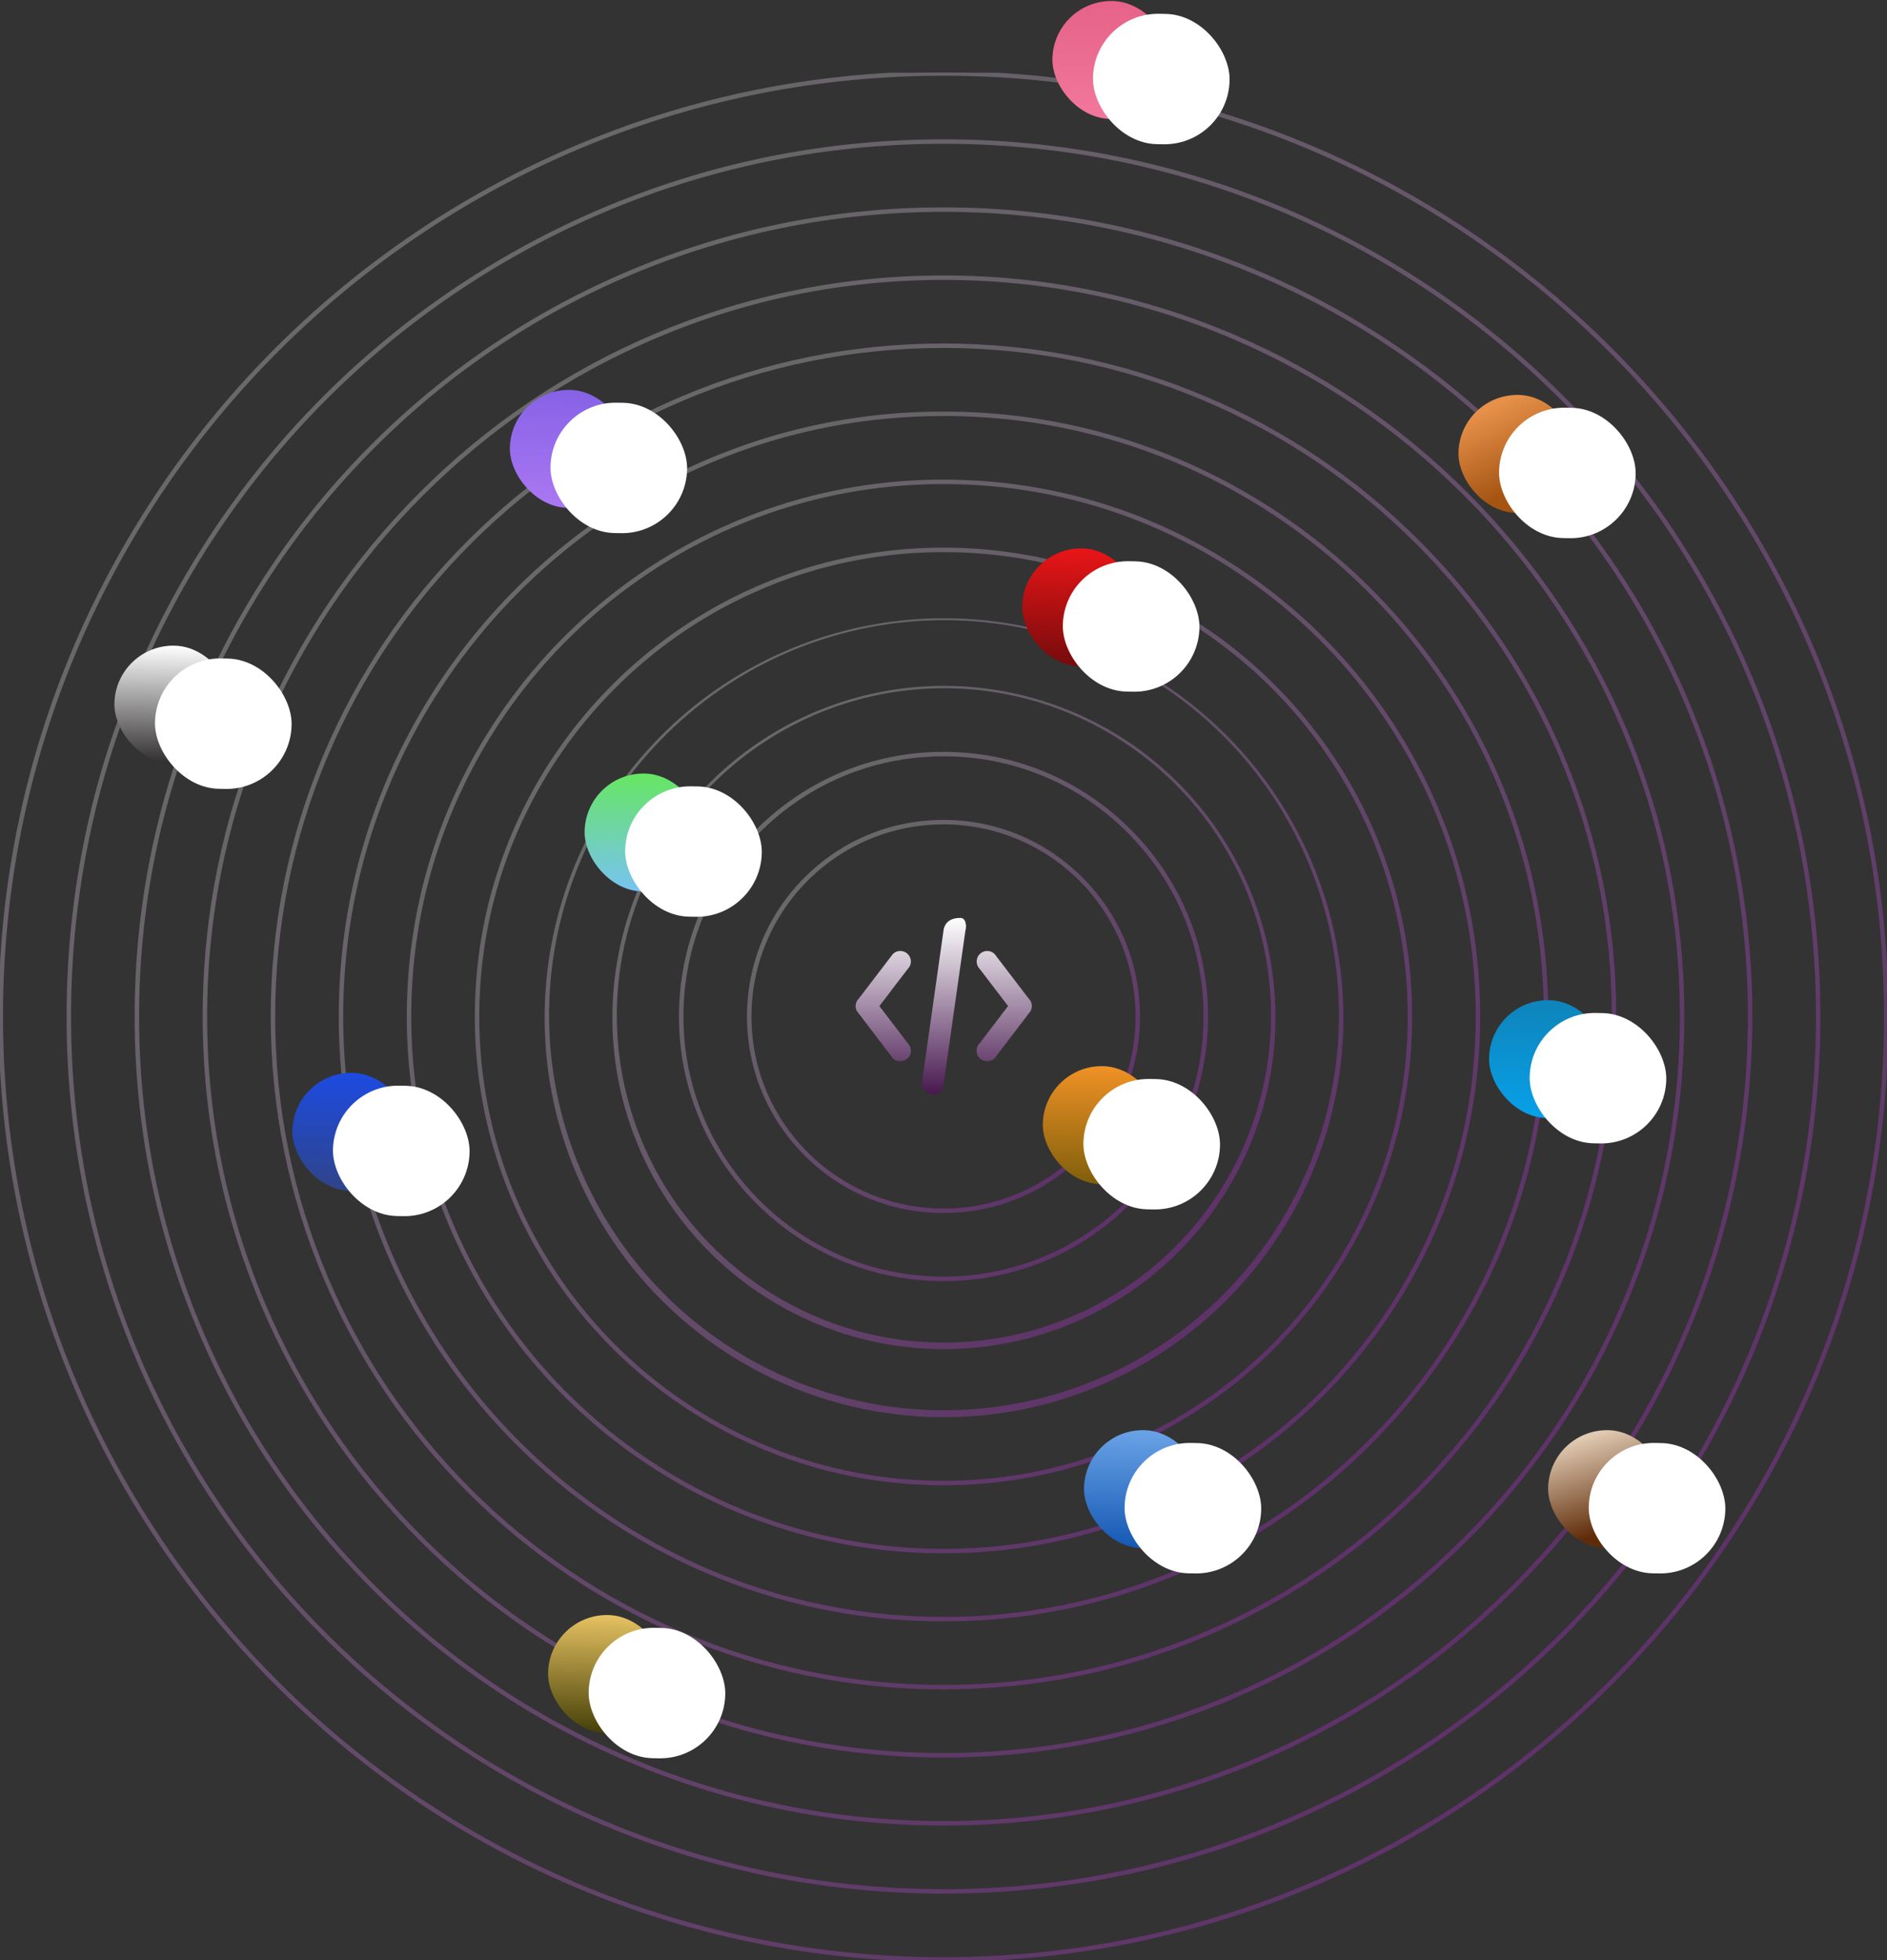 <svg xmlns="http://www.w3.org/2000/svg" xmlns:xlink="http://www.w3.org/1999/xlink" width="3941" height="4092.809" viewBox="0 0 3941 4092.809">
  <rect x="0" y="0" width="3941" height="4092.809" fill="#333333" stroke="none"/>
  <defs>
    <linearGradient id="linear-gradient" x1="0.231" y1="0.086" x2="1.076" y2="0.95" gradientUnits="objectBoundingBox">
      <stop offset="0" stop-color="#fff"/>
      <stop offset="1" stop-color="#ce00ff"/>
    </linearGradient>
    <clipPath id="clip-path">
      <rect id="Rectangle_14315" data-name="Rectangle 14315" width="3941" height="3941" fill="url(#linear-gradient)"/>
    </clipPath>
    <linearGradient id="linear-gradient-26" x1="0.5" x2="0.816" y2="0.651" gradientUnits="objectBoundingBox">
      <stop offset="0" stop-color="#e6904a"/>
      <stop offset="1" stop-color="#a55412"/>
    </linearGradient>
    <clipPath id="clip-path-2">
      <rect id="Rectangle_14325" data-name="Rectangle 14325" width="150" height="150" fill="#fff"/>
    </clipPath>
    <linearGradient id="linear-gradient-27" x1="0.5" x2="0.5" y2="1" gradientUnits="objectBoundingBox">
      <stop offset="0" stop-color="#e66288"/>
      <stop offset="1" stop-color="#f2779c"/>
    </linearGradient>
    <clipPath id="clip-path-3">
      <rect id="Rectangle_14326" data-name="Rectangle 14326" width="150" height="150" transform="translate(4193.393 1748.821)" fill="#fff"/>
    </clipPath>
    <linearGradient id="linear-gradient-28" x1="0.5" x2="0.5" y2="1" gradientUnits="objectBoundingBox">
      <stop offset="0" stop-color="#ea1517"/>
      <stop offset="1" stop-color="#750b0c"/>
    </linearGradient>
    <linearGradient id="linear-gradient-29" x1="0.5" x2="0.5" y2="1" gradientUnits="objectBoundingBox">
      <stop offset="0" stop-color="#8662e6"/>
      <stop offset="1" stop-color="#ab77f2"/>
    </linearGradient>
    <clipPath id="clip-path-5">
      <rect id="Rectangle_14324" data-name="Rectangle 14324" width="150" height="150" transform="translate(4193.39 1748.821)" fill="#fff"/>
    </clipPath>
    <linearGradient id="linear-gradient-30" x1="0.5" x2="0.5" y2="1" gradientUnits="objectBoundingBox">
      <stop offset="0" stop-color="#fff"/>
      <stop offset="1" stop-color="#312e2f"/>
    </linearGradient>
    <linearGradient id="linear-gradient-31" x1="0.5" x2="0.5" y2="1" gradientUnits="objectBoundingBox">
      <stop offset="0" stop-color="#1d4be2"/>
      <stop offset="1" stop-color="#2f4488"/>
    </linearGradient>
    <clipPath id="clip-path-7">
      <rect id="Rectangle_14320" data-name="Rectangle 14320" width="150" height="150" transform="translate(4193.668 1748.821)" fill="#fff"/>
    </clipPath>
    <linearGradient id="linear-gradient-32" x1="0.5" x2="0.5" y2="1" gradientUnits="objectBoundingBox">
      <stop offset="0" stop-color="#67e662"/>
      <stop offset="1" stop-color="#77c3f2"/>
    </linearGradient>
    <linearGradient id="linear-gradient-33" x1="0.5" x2="0.5" y2="1" gradientUnits="objectBoundingBox">
      <stop offset="0" stop-color="#f09225"/>
      <stop offset="1" stop-color="#805f0b"/>
    </linearGradient>
    <linearGradient id="linear-gradient-34" x1="0.5" x2="0.5" y2="1" gradientUnits="objectBoundingBox">
      <stop offset="0" stop-color="#e6c262"/>
      <stop offset="1" stop-color="#454008"/>
    </linearGradient>
    <linearGradient id="linear-gradient-35" x1="0.5" x2="0.5" y2="1" gradientUnits="objectBoundingBox">
      <stop offset="0" stop-color="#6aa3e6"/>
      <stop offset="1" stop-color="#1558b4"/>
    </linearGradient>
    <linearGradient id="linear-gradient-36" x1="0.5" x2="0.757" y2="0.778" gradientUnits="objectBoundingBox">
      <stop offset="0" stop-color="#e0cab2"/>
      <stop offset="1" stop-color="#5f2c0a"/>
    </linearGradient>
    <linearGradient id="linear-gradient-37" x1="0.5" x2="0.5" y2="1" gradientUnits="objectBoundingBox">
      <stop offset="0" stop-color="#0e84ba"/>
      <stop offset="1" stop-color="#08a0e9"/>
    </linearGradient>
    <linearGradient id="linear-gradient-38" x1="0.5" x2="0.5" y2="1" gradientUnits="objectBoundingBox">
      <stop offset="0" stop-color="#fff"/>
      <stop offset="1" stop-color="#47184f"/>
    </linearGradient>
  </defs>
  <g id="Group_61724" data-name="Group 61724" transform="translate(-782 -551.191)">
    <g id="Group_61709" data-name="Group 61709" transform="translate(782 703.004)" opacity="0.263" style="isolation: isolate">
      <g id="Group_61708" data-name="Group 61708" transform="translate(0 -0.004)" clip-path="url(#clip-path)">
        <path id="Path_68627" data-name="Path 68627" d="M1970.5,3941c-266.014,0-524.074-52.1-767.009-154.852A1976.257,1976.257,0,0,1,154.852,2737.5C52.1,2494.568,0,2236.51,0,1970.5s52.1-524.074,154.852-767.009A1976.265,1976.265,0,0,1,1203.491,154.848C1446.426,52.1,1704.486,0,1970.5,0s524.074,52.1,767.007,154.852a1976.257,1976.257,0,0,1,1048.64,1048.639C3888.9,1446.422,3941,1704.482,3941,1970.5s-52.1,524.072-154.853,767.007a1976.254,1976.254,0,0,1-1048.64,1048.64C2494.574,3888.9,2236.514,3941,1970.5,3941m0-3937.685c-265.568,0-523.192,52.011-765.716,154.591A1972.932,1972.932,0,0,0,157.906,1204.778C55.326,1447.3,3.315,1704.928,3.315,1970.5s52.011,523.192,154.591,765.716A1972.943,1972.943,0,0,0,1204.784,3783.091c242.524,102.579,500.148,154.59,765.716,154.59s523.192-52.011,765.716-154.59A1972.937,1972.937,0,0,0,3783.094,2736.212c102.579-242.524,154.591-500.148,154.591-765.716s-52.012-523.194-154.591-765.718A1972.942,1972.942,0,0,0,2736.216,157.9C2493.692,55.322,2236.068,3.311,1970.5,3.311" transform="translate(0 0.004)" fill="url(#linear-gradient)"/>
        <path id="Path_68627_-_Outline" data-name="Path 68627 - Outline" d="M1970.5,3944c-266.417,0-524.869-52.18-768.177-155.089A1979.255,1979.255,0,0,1,152.089,2738.672C49.18,2495.366-3,2236.915-3,1970.5s52.18-524.872,155.089-768.177A1979.26,1979.26,0,0,1,1202.323,152.085C1445.628,49.175,1704.08-3,1970.5-3s524.872,52.18,768.176,155.089A1979.247,1979.247,0,0,1,3788.91,1202.318C3891.821,1445.627,3944,1704.08,3944,1970.5s-52.179,524.867-155.09,768.176A1979.253,1979.253,0,0,1,2738.676,3788.907C2495.369,3891.816,2236.917,3944,1970.5,3944Zm0-3937.685c-265.165,0-522.4,51.932-764.547,154.354A1969.938,1969.938,0,0,0,160.669,1205.947C58.247,1448.1,6.315,1705.329,6.315,1970.5s51.932,522.4,154.354,764.547A1969.944,1969.944,0,0,0,1205.953,3780.327c242.152,102.422,499.382,154.354,764.547,154.354s522.4-51.932,764.548-154.354A1969.943,1969.943,0,0,0,3780.332,2735.043c102.421-242.151,154.354-499.382,154.354-764.547s-51.932-522.4-154.354-764.549A1969.949,1969.949,0,0,0,2735.048,160.664C2492.9,58.243,2235.665,6.311,1970.5,6.311Z" transform="translate(0 0.004)" fill="url(#linear-gradient)"/>
        <path id="Path_68628" data-name="Path 68628" d="M1914.129,3742.523c-246.832,0-486.281-48.344-711.7-143.686A1833.746,1833.746,0,0,1,229.416,2625.82c-95.342-225.415-143.684-464.864-143.684-711.7s48.342-486.281,143.684-711.7a1833.728,1833.728,0,0,1,973.018-973.016c225.415-95.342,464.864-143.686,711.7-143.686s486.281,48.343,711.7,143.686a1833.743,1833.743,0,0,1,973.018,973.016c95.341,225.415,143.684,464.864,143.684,711.7s-48.344,486.281-143.684,711.7a1833.723,1833.723,0,0,1-973.018,973.018c-225.415,95.342-464.864,143.686-711.7,143.686m0-3653.481c-246.384,0-485.4,48.255-710.4,143.424a1830.419,1830.419,0,0,0-971.256,971.256c-95.168,225-143.422,464.019-143.422,710.4s48.254,485.4,143.422,710.4a1830.434,1830.434,0,0,0,971.256,971.255c225,95.168,464.02,143.424,710.4,143.424s485.4-48.256,710.4-143.424a1830.421,1830.421,0,0,0,971.256-971.255c95.168-225,143.422-464.019,143.422-710.4s-48.254-485.4-143.422-710.4a1830.411,1830.411,0,0,0-971.256-971.256c-225-95.168-464.02-143.424-710.4-143.424" transform="translate(56.371 56.374)" fill="url(#linear-gradient)"/>
        <path id="Path_68628_-_Outline" data-name="Path 68628 - Outline" d="M1914.129,3745.523c-247.234,0-487.076-48.423-712.864-143.923a1836.75,1836.75,0,0,1-974.612-974.612c-95.5-225.785-143.921-465.627-143.921-712.864s48.422-487.079,143.921-712.864a1836.727,1836.727,0,0,1,974.612-974.61c225.788-95.5,465.63-143.923,712.864-143.923S2401.2,131.15,2626.993,226.65a1836.742,1836.742,0,0,1,974.612,974.61c95.5,225.789,143.921,465.631,143.921,712.864S3697.1,2401.2,3601.606,2626.988A1836.723,1836.723,0,0,1,2626.993,3601.6C2401.2,3697.1,2161.363,3745.523,1914.129,3745.523Zm0-3653.481c-245.981,0-484.6,48.175-709.236,143.187A1827.42,1827.42,0,0,0,235.232,1204.89c-95.011,224.631-143.185,463.252-143.185,709.234s48.175,484.6,143.185,709.236a1827.439,1827.439,0,0,0,969.661,969.661c224.634,95.012,463.255,143.187,709.236,143.187s484.6-48.175,709.236-143.187a1827.418,1827.418,0,0,0,969.661-969.661c95.011-224.631,143.185-463.253,143.185-709.236s-48.174-484.6-143.185-709.234a1827.407,1827.407,0,0,0-969.661-969.661C2398.731,140.217,2160.11,92.042,1914.129,92.042Z" transform="translate(56.371 56.374)" fill="url(#linear-gradient)"/>
        <path id="Path_68629" data-name="Path 68629" d="M1857.759,3544.052c-227.648,0-448.488-44.586-656.382-132.519-200.8-84.931-381.144-206.521-536.01-361.386S388.914,2714.94,303.98,2514.138c-87.932-207.9-132.517-428.735-132.517-656.384s44.586-448.486,132.517-656.382c84.933-200.8,206.521-381.143,361.386-536.008s335.206-276.455,536.01-361.386c207.883-87.928,428.747-132.519,656.379-132.519h0c227.647,0,448.488,44.586,656.382,132.519,200.8,84.932,381.144,206.519,536.01,361.386s276.453,335.2,361.386,536.008c87.932,207.9,132.517,428.735,132.517,656.382s-44.585,448.488-132.517,656.384c-84.933,200.8-206.521,381.143-361.386,536.008s-335.206,276.455-536.01,361.386c-207.895,87.933-428.735,132.519-656.382,132.519m0-3369.279c-227.2,0-447.606,44.5-655.093,132.257C1002.26,391.794,822.275,513.145,667.712,667.707S391.8,1002.255,307.033,1202.663c-87.759,207.485-132.255,427.89-132.255,655.091s44.5,447.608,132.255,655.093C391.8,2713.255,513.148,2893.24,667.712,3047.8s334.548,275.913,534.954,360.677c207.487,87.759,427.891,132.257,655.093,132.257s447.606-44.5,655.093-132.257c200.406-84.764,380.392-206.115,534.954-360.677s275.913-334.548,360.678-534.956c87.759-207.485,132.256-427.89,132.256-655.093s-44.5-447.606-132.256-655.091c-84.765-200.408-206.115-380.393-360.678-534.956S2713.258,391.794,2512.852,307.03c-207.487-87.759-427.891-132.257-655.093-132.257" transform="translate(112.741 112.744)" fill="url(#linear-gradient)"/>
        <path id="Path_68629_-_Outline" data-name="Path 68629 - Outline" d="M1857.759,3547.052c-228.053,0-449.285-44.665-657.551-132.756-201.159-85.081-381.82-206.885-536.963-362.028s-276.943-335.8-362.028-536.961c-88.09-208.269-132.755-429.5-132.755-657.553s44.665-449.282,132.755-657.551C386.3,999.042,508.106,818.382,663.246,663.242s335.8-276.944,536.963-362.028c208.267-88.091,429.5-132.756,657.547-132.756s449.288,44.665,657.554,132.756C2716.474,386.3,2897.134,508.1,3052.273,663.242s276.944,335.8,362.028,536.961c88.09,208.27,132.755,429.5,132.755,657.551s-44.665,449.284-132.755,657.553c-85.085,201.162-206.889,381.822-362.028,536.961s-335.8,276.946-536.963,362.028C2307.044,3502.387,2085.812,3547.052,1857.759,3547.052Zm0-3369.279c-226.8,0-446.808,44.418-653.924,132.02-200.048,84.613-379.712,205.746-534,360.035s-275.421,333.95-360.037,534c-87.6,207.111-132.018,427.123-132.018,653.922S222.2,2304.567,309.8,2511.678c84.616,200.053,205.75,379.718,360.037,534s333.954,275.423,534,360.035c207.115,87.6,427.127,132.02,653.924,132.02s446.809-44.418,653.924-132.02c200.049-84.612,379.712-205.746,534-360.035s275.422-333.952,360.037-534c87.6-207.111,132.019-427.123,132.019-653.924s-44.417-446.811-132.019-653.922c-84.615-200.052-205.749-379.717-360.037-534s-333.953-275.422-534-360.035C2304.567,222.191,2084.556,177.773,1857.759,177.773Z" transform="translate(112.741 112.744)" fill="url(#linear-gradient)"/>
        <path id="Path_68630" data-name="Path 68630" d="M1801.389,3345.58c-208.465,0-410.694-40.828-601.071-121.352-183.882-77.774-349.025-189.117-490.839-330.933s-253.159-306.957-330.935-490.839c-80.522-190.376-121.351-392.607-121.351-601.071s40.828-410.694,121.351-601.071c77.776-183.882,189.118-349.025,330.935-490.839s306.957-253.158,490.839-330.934c190.376-80.523,392.606-121.351,601.071-121.351s410.694,40.828,601.071,121.351c183.882,77.776,349.025,189.118,490.839,330.934s253.158,306.957,330.935,490.839c80.522,190.377,121.35,392.606,121.35,601.071s-40.828,410.694-121.35,601.071c-77.776,183.882-189.118,349.025-330.935,490.839s-306.957,253.158-490.839,330.933c-190.376,80.524-392.606,121.352-601.071,121.352m0-3085.075c-208.019,0-409.813,40.74-599.78,121.089C1018.123,459.2,853.335,570.306,711.823,711.819s-252.616,306.3-330.225,489.786c-80.348,189.967-121.089,391.761-121.089,599.78s40.74,409.813,121.089,599.78c77.609,183.486,188.712,348.274,330.225,489.786s306.3,252.616,489.786,330.225c189.967,80.348,391.761,121.089,599.78,121.089s409.813-40.74,599.78-121.089c183.486-77.609,348.274-188.712,489.786-330.225s252.616-306.3,330.225-489.786c80.349-189.967,121.089-391.762,121.089-599.78s-40.74-409.813-121.089-599.78c-77.609-183.486-188.712-348.274-330.225-489.786s-306.3-252.616-489.786-330.225c-189.967-80.348-391.76-121.089-599.78-121.089" transform="translate(169.111 169.115)" fill="url(#linear-gradient)"/>
        <path id="Path_68630_-_Outline" data-name="Path 68630 - Outline" d="M1801.389,3348.58c-208.87,0-411.493-40.908-602.24-121.589-184.238-77.925-349.7-189.483-491.792-331.574s-253.649-307.552-331.576-491.792c-80.679-190.747-121.587-393.37-121.587-602.24s40.908-411.493,121.587-602.24c77.927-184.239,189.485-349.7,331.576-491.791s307.551-253.649,491.792-331.577C1389.9,295.1,1592.52,254.19,1801.389,254.19s411.491,40.908,602.24,121.587c184.241,77.928,349.7,189.487,491.792,331.577S3149.069,1014.905,3227,1199.145c80.679,190.748,121.587,393.371,121.587,602.24s-40.908,411.491-121.587,602.24c-77.928,184.24-189.486,349.7-331.576,491.792s-307.552,253.649-491.792,331.574C2212.882,3307.672,2010.26,3348.58,1801.389,3348.58Zm0-3085.075c-207.613,0-409.015,40.66-598.611,120.852C1019.65,461.814,855.183,572.7,713.944,713.94s-252.127,305.707-329.583,488.834c-80.192,189.6-120.852,391-120.852,598.611S304.169,2210.4,384.361,2400c77.457,183.127,188.345,347.595,329.583,488.833s305.706,252.126,488.834,329.583c189.6,80.192,391,120.852,598.611,120.852S2210.4,3298.6,2400,3218.413c183.127-77.457,347.595-188.345,488.833-329.583S3140.96,2583.124,3218.417,2400c80.192-189.595,120.852-391,120.852-598.611s-40.66-409.016-120.852-598.611c-77.457-183.127-188.344-347.595-329.583-488.834S2583.128,461.814,2400,384.357C2210.4,304.165,2009,263.505,1801.389,263.505Z" transform="translate(169.111 169.115)" fill="url(#linear-gradient)"/>
        <path id="Path_68631" data-name="Path 68631" d="M1745.018,3147.107c-189.281,0-372.9-37.07-545.758-110.184C1032.3,2966.3,882.354,2865.209,753.589,2736.444S523.727,2457.733,453.11,2290.772C380,2117.915,342.926,1934.294,342.926,1745.013s37.07-372.9,110.184-545.758c70.617-166.961,171.713-316.905,300.479-445.672S1032.3,523.724,1199.26,453.1c172.857-73.113,356.477-110.184,545.758-110.184s372.9,37.071,545.758,110.184c166.961,70.619,316.907,171.714,445.672,300.479s229.862,278.711,300.479,445.672c73.113,172.858,110.184,356.479,110.184,545.758s-37.071,372.9-110.184,545.759c-70.617,166.961-171.713,316.905-300.479,445.672s-278.711,229.86-445.672,300.479c-172.856,73.113-356.477,110.184-545.758,110.184m0-2800.871c-188.835,0-372.019,36.983-544.466,109.922-166.566,70.451-316.158,171.308-444.619,299.77s-229.318,278.054-299.771,444.619c-72.938,172.447-109.92,355.633-109.92,544.466s36.983,372.021,109.92,544.468c70.453,166.564,171.31,316.156,299.771,444.619s278.053,229.318,444.619,299.77c172.447,72.938,355.631,109.922,544.466,109.922s372.02-36.984,544.467-109.922c166.566-70.451,316.158-171.308,444.619-299.77s229.318-278.054,299.771-444.619c72.938-172.447,109.92-355.633,109.92-544.468s-36.983-372.019-109.92-544.466c-70.453-166.565-171.31-316.156-299.771-444.619s-278.053-229.318-444.619-299.77c-172.447-72.939-355.632-109.922-544.467-109.922" transform="translate(225.482 225.485)" fill="url(#linear-gradient)"/>
        <path id="Path_68631_-_Outline" data-name="Path 68631 - Outline" d="M1745.018,3150.107c-189.687,0-373.7-37.151-546.926-110.421-167.32-70.771-317.586-172.082-446.624-301.121s-230.353-279.308-301.121-446.625c-73.27-173.228-110.421-357.241-110.421-546.928s37.151-373.7,110.421-546.926C521.114,1030.77,622.426,880.5,751.468,751.462s279.3-230.35,446.624-301.12c173.227-73.27,357.24-110.421,546.926-110.421s373.7,37.151,546.927,110.421c167.319,70.77,317.585,172.081,446.625,301.12s230.353,279.308,301.12,446.624c73.27,173.229,110.421,357.241,110.421,546.926s-37.151,373.7-110.421,546.928c-70.768,167.317-172.079,317.583-301.12,446.625s-279.305,230.35-446.625,301.121C2118.718,3112.956,1934.706,3150.107,1745.018,3150.107Zm0-2800.871c-188.432,0-371.224,36.9-543.3,109.685-166.209,70.3-315.48,170.941-443.666,299.128s-228.828,277.458-299.13,443.666c-72.78,172.075-109.683,354.867-109.683,543.3s36.9,371.224,109.683,543.3c70.3,166.208,170.944,315.479,299.13,443.666s277.457,228.828,443.666,299.128c172.079,72.781,354.87,109.685,543.3,109.685s371.219-36.9,543.3-109.685c166.208-70.3,315.48-170.941,443.666-299.128s228.828-277.458,299.13-443.666c72.78-172.075,109.683-354.868,109.683-543.3s-36.9-371.223-109.683-543.3c-70.3-166.208-170.944-315.479-299.13-443.666s-277.458-228.828-443.666-299.128C2116.242,386.14,1933.45,349.236,1745.018,349.236Z" transform="translate(225.482 225.485)" fill="url(#linear-gradient)"/>
        <path id="Path_68632" data-name="Path 68632" d="M1688.648,2948.635c-170.1,0-335.106-33.315-490.446-99.017A1264.432,1264.432,0,0,1,527.674,2179.09c-65.7-155.339-99.017-320.349-99.017-490.446s33.315-335.106,99.017-490.446A1264.433,1264.433,0,0,1,1198.2,527.67c155.34-65.7,320.35-99.017,490.446-99.017s335.106,33.315,490.446,99.017A1264.434,1264.434,0,0,1,2849.622,1198.2c65.7,155.34,99.017,320.349,99.017,490.446s-33.315,335.106-99.017,490.446a1264.433,1264.433,0,0,1-670.528,670.528c-155.34,65.7-320.35,99.017-490.446,99.017m0-2516.667c-169.651,0-334.226,33.225-489.155,98.755a1261.128,1261.128,0,0,0-668.766,668.766c-65.53,154.929-98.755,319.5-98.755,489.155S465.2,2022.87,530.727,2177.8a1261.112,1261.112,0,0,0,668.766,668.766c154.929,65.53,319.5,98.755,489.155,98.755s334.226-33.225,489.155-98.755A1261.112,1261.112,0,0,0,2846.569,2177.8c65.53-154.929,98.755-319.5,98.755-489.155s-33.225-334.226-98.755-489.155A1261.128,1261.128,0,0,0,2177.8,530.723c-154.929-65.53-319.5-98.755-489.155-98.755" transform="translate(281.852 281.856)" fill="url(#linear-gradient)"/>
        <path id="Path_68632_-_Outline" data-name="Path 68632 - Outline" d="M1688.648,2951.635c-170.5,0-335.9-33.394-491.615-99.254a1267.436,1267.436,0,0,1-672.122-672.122c-65.86-155.712-99.254-321.115-99.254-491.615s33.394-335.9,99.254-491.615a1267.438,1267.438,0,0,1,672.122-672.122c155.712-65.86,321.115-99.254,491.615-99.254s335.9,33.394,491.615,99.254a1267.44,1267.44,0,0,1,672.122,672.122c65.86,155.713,99.254,321.116,99.254,491.615s-33.394,335.9-99.254,491.615a1267.438,1267.438,0,0,1-672.122,672.122C2024.55,2918.241,1859.147,2951.635,1688.648,2951.635Zm0-2516.668c-169.249,0-333.432,33.146-487.986,98.518A1258.127,1258.127,0,0,0,533.49,1200.658c-65.372,154.555-98.518,318.737-98.518,487.986s33.146,333.431,98.518,487.986A1258.11,1258.11,0,0,0,1200.662,2843.8c154.554,65.372,318.736,98.518,487.986,98.518s333.432-33.146,487.986-98.518a1258.109,1258.109,0,0,0,667.172-667.171c65.372-154.555,98.518-318.737,98.518-487.986s-33.146-333.432-98.518-487.986a1258.125,1258.125,0,0,0-667.172-667.172C2022.079,468.114,1857.9,434.968,1688.648,434.968Z" transform="translate(281.852 281.856)" fill="url(#linear-gradient)"/>
        <path id="Path_68633" data-name="Path 68633" d="M1632.278,2750.164c-150.912,0-297.313-29.557-435.135-87.852a1121.82,1121.82,0,0,1-594.9-594.9c-58.293-137.822-87.85-284.222-87.85-435.135s29.557-297.313,87.85-435.133a1121.825,1121.825,0,0,1,594.9-594.907c137.821-58.293,284.222-87.85,435.135-87.85s297.313,29.557,435.135,87.85a1121.827,1121.827,0,0,1,594.9,594.907c58.293,137.82,87.85,284.22,87.85,435.133s-29.557,297.313-87.85,435.135a1121.822,1121.822,0,0,1-594.9,594.9c-137.822,58.295-284.222,87.852-435.135,87.852m0-2232.465c-150.467,0-296.433,29.469-433.842,87.589a1118.5,1118.5,0,0,0-593.145,593.145c-58.12,137.409-87.589,283.375-87.589,433.842s29.469,296.433,87.589,433.842a1118.5,1118.5,0,0,0,593.145,593.145c137.409,58.119,283.375,87.588,433.842,87.588s296.433-29.469,433.842-87.588a1118.5,1118.5,0,0,0,593.145-593.145c58.12-137.409,87.589-283.377,87.589-433.842s-29.469-296.433-87.589-433.842A1118.5,1118.5,0,0,0,2066.12,605.288c-137.409-58.119-283.375-87.589-433.842-87.589" transform="translate(338.222 338.226)" fill="url(#linear-gradient)"/>
        <path id="Path_68633_-_Outline" data-name="Path 68633 - Outline" d="M1632.278,2753.164c-151.318,0-298.112-29.637-436.3-88.089a1124.819,1124.819,0,0,1-596.5-596.5c-58.45-138.193-88.087-284.987-88.087-436.3s29.637-298.111,88.087-436.3a1124.823,1124.823,0,0,1,596.5-596.5c138.193-58.451,284.986-88.088,436.3-88.088s298.111,29.637,436.3,88.088a1124.825,1124.825,0,0,1,596.5,596.5c58.45,138.191,88.087,284.984,88.087,436.3s-29.637,298.11-88.087,436.3a1124.821,1124.821,0,0,1-596.5,596.5C1930.39,2723.527,1783.6,2753.164,1632.278,2753.164Zm0-2232.465c-150.064,0-295.636,29.389-432.673,87.351A1115.5,1115.5,0,0,0,608.055,1199.6C550.093,1336.638,520.7,1482.21,520.7,1632.274s29.389,295.636,87.352,432.673A1115.5,1115.5,0,0,0,1199.6,2656.5c137.037,57.962,282.609,87.351,432.673,87.351s295.636-29.389,432.673-87.351a1115.5,1115.5,0,0,0,591.55-591.551c57.962-137.036,87.352-282.609,87.352-432.673s-29.389-295.637-87.352-432.673a1115.5,1115.5,0,0,0-591.55-591.551C1927.914,550.088,1782.341,520.7,1632.278,520.7Z" transform="translate(338.222 338.226)" fill="url(#linear-gradient)"/>
        <path id="Path_68634" data-name="Path 68634" d="M1575.908,2551.691c-131.73,0-259.52-25.8-379.821-76.682A979.248,979.248,0,0,1,676.8,1955.725c-50.883-120.3-76.684-248.093-76.684-379.822s25.8-259.522,76.684-379.821A979.233,979.233,0,0,1,1196.086,676.8c120.3-50.884,248.091-76.684,379.821-76.684s259.52,25.8,379.822,76.684a979.232,979.232,0,0,1,519.284,519.284c50.883,120.3,76.684,248.091,76.684,379.821s-25.8,259.52-76.684,379.822a979.247,979.247,0,0,1-519.284,519.283c-120.3,50.883-248.092,76.682-379.822,76.682m0-1948.261c-131.284,0-258.64,25.712-378.53,76.42a975.925,975.925,0,0,0-517.522,517.524c-50.708,119.89-76.422,247.246-76.422,378.53s25.713,258.64,76.422,378.529a975.927,975.927,0,0,0,517.522,517.524c119.89,50.708,247.246,76.42,378.53,76.42s258.64-25.711,378.53-76.42a975.927,975.927,0,0,0,517.522-517.524c50.708-119.889,76.422-247.246,76.422-378.529s-25.713-258.64-76.422-378.53A975.925,975.925,0,0,0,1954.438,679.85c-119.89-50.708-247.246-76.42-378.53-76.42" transform="translate(394.592 394.596)" fill="url(#linear-gradient)"/>
        <path id="Path_68634_-_Outline" data-name="Path 68634 - Outline" d="M1575.908,2554.691c-132.135,0-260.318-25.879-380.99-76.919A982.248,982.248,0,0,1,674.04,1956.894C623,1836.219,597.119,1708.035,597.119,1575.9s25.88-260.317,76.921-380.99a982.234,982.234,0,0,1,520.878-520.878c120.672-51.041,248.855-76.921,380.99-76.921s260.318,25.88,380.99,76.921a982.232,982.232,0,0,1,520.878,520.878c51.041,120.674,76.921,248.858,76.921,380.99s-25.88,260.315-76.921,380.99A982.246,982.246,0,0,1,1956.9,2477.772C1836.226,2528.812,1708.042,2554.691,1575.908,2554.691Zm0-1948.261c-130.88,0-257.843,25.632-377.362,76.183a972.923,972.923,0,0,0-515.928,515.929c-50.552,119.521-76.185,246.484-76.185,377.361s25.632,257.841,76.185,377.36a972.925,972.925,0,0,0,515.928,515.929c119.518,50.551,246.481,76.183,377.362,76.183s257.843-25.632,377.361-76.183A972.923,972.923,0,0,0,2469.2,1953.264c50.553-119.52,76.185-246.482,76.185-377.36s-25.632-257.84-76.185-377.361a972.921,972.921,0,0,0-515.928-515.929C1833.751,632.062,1706.788,606.43,1575.908,606.43Z" transform="translate(394.592 394.596)" fill="url(#linear-gradient)"/>
        <path id="Path_68635" data-name="Path 68635" d="M1519.537,2353.218a831.076,831.076,0,1,1,324.508-65.515,828.454,828.454,0,0,1-324.508,65.515m0-1664.057a827.781,827.781,0,1,0,323.217,65.255,825.164,825.164,0,0,0-323.217-65.255" transform="translate(450.963 450.966)" fill="url(#linear-gradient)"/>
        <path id="Path_68635_-_Outline" data-name="Path 68635 - Outline" d="M1519.537,2356.218a834.074,834.074,0,1,1,325.677-65.752A831.435,831.435,0,0,1,1519.537,2356.218Zm0-1664.057a824.782,824.782,0,1,0,322.048,65.018A822.177,822.177,0,0,0,1519.537,692.161Z" transform="translate(450.963 450.966)" fill="url(#linear-gradient)"/>
        <path id="Path_68636" data-name="Path 68636" d="M1463.167,2154.747a689.419,689.419,0,1,1,269.2-54.349,687.26,687.26,0,0,1-269.2,54.349m0-1379.855a686.106,686.106,0,1,0,267.906,54.087,683.97,683.97,0,0,0-267.906-54.087" transform="translate(507.333 507.337)" fill="url(#linear-gradient)"/>
        <path id="Path_68636_-_Outline" data-name="Path 68636 - Outline" d="M1463.167,2157.747a692.417,692.417,0,1,1,270.365-54.585A690.248,690.248,0,0,1,1463.167,2157.747Zm0-1379.855a683.109,683.109,0,1,0,266.737,53.85A680.983,680.983,0,0,0,1463.167,777.892Z" transform="translate(507.333 507.337)" fill="url(#linear-gradient)"/>
        <path id="Path_68637" data-name="Path 68637" d="M1406.8,1956.277c-146.772,0-284.759-57.156-388.543-160.941s-160.941-241.771-160.941-388.543,57.156-284.761,160.941-388.543S1260.025,857.309,1406.8,857.309s284.759,57.156,388.543,160.941,160.941,241.769,160.941,388.543-57.156,284.759-160.941,388.543-241.771,160.941-388.543,160.941m0-1095.653c-145.887,0-283.042,56.812-386.2,159.969s-159.969,240.313-159.969,386.2,56.812,283.042,159.969,386.2,240.313,159.971,386.2,159.971,283.042-56.812,386.2-159.971,159.969-240.312,159.969-386.2-56.812-283.042-159.969-386.2-240.312-159.969-386.2-159.969" transform="translate(563.703 563.707)" fill="url(#linear-gradient)"/>
        <path id="Path_68637_-_Outline" data-name="Path 68637 - Outline" d="M1406.8,1959.277c-147.573,0-286.314-57.469-390.665-161.819s-161.819-243.092-161.819-390.665,57.469-286.316,161.819-390.665S1259.224,854.309,1406.8,854.309s286.314,57.469,390.665,161.819,161.819,243.09,161.819,390.665-57.469,286.314-161.819,390.665S1554.37,1959.277,1406.8,1959.277Zm0-1095.653c-145.086,0-281.487,56.5-384.078,159.091s-159.091,238.993-159.091,384.078,56.5,281.487,159.091,384.076,238.992,159.092,384.078,159.092,281.488-56.5,384.078-159.092,159.091-238.991,159.091-384.076-56.5-281.487-159.091-384.078S1551.883,863.624,1406.8,863.624Z" transform="translate(563.703 563.707)" fill="url(#linear-gradient)"/>
        <path id="Path_68638" data-name="Path 68638" d="M1350.426,1757.8c-108.815,0-211.119-42.376-288.062-119.32s-119.319-179.246-119.319-288.063,42.375-211.117,119.319-288.063S1241.611,943.04,1350.426,943.04s211.119,42.375,288.063,119.318,119.318,179.248,119.318,288.063-42.375,211.119-119.318,288.063-179.248,119.32-288.063,119.32m0-811.449c-107.929,0-209.4,42.03-285.717,118.349S946.36,1242.491,946.36,1350.421s42.03,209.4,118.349,285.719,177.788,118.349,285.717,118.349,209.4-42.031,285.717-118.349,118.349-177.788,118.349-285.719-42.03-209.4-118.349-285.717-177.788-118.349-285.717-118.349" transform="translate(620.074 620.077)" fill="url(#linear-gradient)"/>
        <path id="Path_68638_-_Outline" data-name="Path 68638 - Outline" d="M1350.426,1760.8c-109.617,0-212.673-42.687-290.184-120.2s-120.2-180.567-120.2-290.184,42.687-212.672,120.2-290.184,180.566-120.2,290.184-120.2,212.673,42.687,290.184,120.2,120.2,180.568,120.2,290.184-42.687,212.673-120.2,290.184S1460.043,1760.8,1350.426,1760.8Zm0-811.449A401.068,401.068,0,0,0,949.36,1350.421c0,107.131,41.718,207.848,117.47,283.6a401.063,401.063,0,0,0,567.192,0c75.752-75.75,117.47-176.467,117.47-283.6a401.068,401.068,0,0,0-401.066-401.066Z" transform="translate(620.074 620.077)" fill="url(#linear-gradient)"/>
      </g>
    </g>
    <g id="Group_61711" data-name="Group 61711" transform="translate(-213.311 -285.35)">
      <rect id="Rectangle_3906" data-name="Rectangle 3906" width="246.244" height="246.247" rx="123" transform="matrix(1, 0.017, -0.017, 1, 4043.414, 1659.013)" fill="url(#linear-gradient-26)"/>
      <rect id="Rectangle_3905" data-name="Rectangle 3905" width="285.303" height="272.19" rx="136" transform="matrix(1, 0.017, -0.017, 1, 4128.408, 1685.502)" fill="#fff"/>
      <g id="Mask_Group_5775" data-name="Mask Group 5775" transform="translate(4193.311 1749.35)" clip-path="url(#clip-path-2)">
        <g id="__TEMP__SVG__" transform="translate(9)">
          <path id="Path_68652" data-name="Path 68652" d="M26.063,43.969l-1.5-16.406h82.875l-4.406,50.063H45.656L47.719,99l18.469,4.969L84.563,99l1.219-13.125h16.406l-2.062,26.063-33.937,9.375h-.375v-.094l-33.656-9.281-4.687-51H87.844L89.25,43.969ZM132,0H0L12,134.813,66.188,150,120,134.813Z" fill="#fff"/>
        </g>
      </g>
    </g>
    <g id="Group_61712" data-name="Group 61712" transform="translate(-1061.393 -1107.821)">
      <rect id="Rectangle_3906-2" data-name="Rectangle 3906" width="246.244" height="246.247" rx="123" transform="matrix(1, 0.017, -0.017, 1, 4043.414, 1659.013)" fill="url(#linear-gradient-27)"/>
      <rect id="Rectangle_3905-2" data-name="Rectangle 3905" width="285.303" height="272.19" rx="136" transform="matrix(1, 0.017, -0.017, 1, 4128.408, 1685.502)" fill="#fff"/>
      <g id="Mask_Group_5769" data-name="Mask Group 5769" clip-path="url(#clip-path-3)">
        <g id="__TEMP__SVG__2" data-name="__TEMP__SVG__" transform="translate(4193.393 1748.824)">
          <path id="Path_68646" data-name="Path 68646" d="M126.431,98.706a4.162,4.162,0,0,0,2.088-3.6l.075-24.112a4.151,4.151,0,0,1,2.094-3.6l13.063-7.519a4.166,4.166,0,0,1,6.244,3.612v43.838a4.169,4.169,0,0,1-2.094,3.612L98.569,139.275a4.163,4.163,0,0,1-4.138,0L55.719,117.138a4.159,4.159,0,0,1-2.1-3.619V91.413c0-.025.025-.037.05-.025a.032.032,0,0,0,.05-.031v-.025a.063.063,0,0,1,.025-.044L85.631,72.975a.035.035,0,0,0-.019-.062.032.032,0,0,1-.031-.037l.063-21.669a4.166,4.166,0,0,0-6.25-3.625L55.7,61.244a4.169,4.169,0,0,1-4.156,0L27.769,47.556a4.169,4.169,0,0,0-6.244,3.606V90.331a4.163,4.163,0,0,1-6.231,3.619L2.1,86.406A4.159,4.159,0,0,1,0,82.781L.119,14.325a4.169,4.169,0,0,1,6.238-3.606L51.544,36.675a4.169,4.169,0,0,0,4.156,0l45.175-25.956a4.16,4.16,0,0,1,6.238,3.619V82.813a4.148,4.148,0,0,1-2.088,3.613L81.369,100.05a4.162,4.162,0,0,0,.019,7.231l13.05,7.431a4.166,4.166,0,0,0,4.137-.013l27.856-16Zm2.737-61.425a4.163,4.163,0,0,0,6.3,3.569l12.506-7.5A4.176,4.176,0,0,0,150,29.775V14.5a4.171,4.171,0,0,0-6.306-3.569l-12.5,7.5a4.139,4.139,0,0,0-2.025,3.575V37.287Z" fill="#fff"/>
        </g>
      </g>
    </g>
    <g id="Group_61713" data-name="Group 61713" transform="translate(-1124.393 35.179)">
      <rect id="Rectangle_3906-3" data-name="Rectangle 3906" width="246.244" height="246.247" rx="123" transform="matrix(1, 0.017, -0.017, 1, 4043.414, 1659.013)" fill="url(#linear-gradient-28)"/>
      <rect id="Rectangle_3905-3" data-name="Rectangle 3905" width="285.303" height="272.19" rx="136" transform="matrix(1, 0.017, -0.017, 1, 4128.408, 1685.502)" fill="#fff"/>
      <g id="Mask_Group_5771" data-name="Mask Group 5771" clip-path="url(#clip-path-3)">
        <g id="__TEMP__SVG__3" data-name="__TEMP__SVG__" transform="translate(4182.508 1738.026)">
          <path id="Path_68648" data-name="Path 68648" d="M119.955,52.55a8.106,8.106,0,0,0,0-11.488L108.249,29.357l.017.017q-4.647-4.647-15.959-15.943a9.144,9.144,0,0,0-12.811.084l-65.948,65.9a9.016,9.016,0,0,0,0,12.794l65.931,65.881a9.067,9.067,0,0,0,12.811,0l27.648-27.632a8.129,8.129,0,1,0-11.5-11.488L87.5,139.934a2.164,2.164,0,0,1-3.1,0L31.735,87.316a2.164,2.164,0,0,1,0-3.1L84.385,31.6c.067-.067.151-.117.218-.184a2.141,2.141,0,0,1,2.88.184L108.45,52.55a8.126,8.126,0,0,0,11.5,0ZM68.426,86.144a17.8,17.8,0,1,0,17.8-17.785,17.793,17.793,0,0,0-17.8,17.785Zm89.795-6.464L137.639,59.2a8.135,8.135,0,1,0-11.5,11.5l13.9,13.883a2.164,2.164,0,0,1,0,3.1l-13.7,13.682a8.129,8.129,0,1,0,11.5,11.488l20.4-20.38a9.031,9.031,0,0,0-.017-12.794Z" fill="#fff"/>
        </g>
      </g>
    </g>
    <g id="Group_61714" data-name="Group 61714" transform="translate(-2194.391 -295.821)">
      <rect id="Rectangle_3906-4" data-name="Rectangle 3906" width="246.244" height="246.247" rx="123" transform="matrix(1, 0.017, -0.017, 1, 4043.414, 1659.013)" fill="url(#linear-gradient-29)"/>
      <rect id="Rectangle_3905-4" data-name="Rectangle 3905" width="285.303" height="272.19" rx="136" transform="matrix(1, 0.017, -0.017, 1, 4128.408, 1685.502)" fill="#fff"/>
      <g id="Mask_Group_5772" data-name="Mask Group 5772" clip-path="url(#clip-path-5)">
        <g id="__TEMP__SVG__4" data-name="__TEMP__SVG__" transform="translate(4193.39 1748.822)">
          <path id="Path_68649" data-name="Path 68649" d="M103.961,103.148a10.406,10.406,0,0,0,9.375-10.962,10.8,10.8,0,0,0-10.681-10.3h-.381a10.687,10.687,0,0,0-10.3,11.056,11.41,11.41,0,0,0,3.087,7.206c-6.55,12.737-16.381,22.1-31.281,29.968a51.326,51.326,0,0,1-30.9,5.812c-8.612-1.219-15.35-5.062-19.475-11.244-6.175-9.369-6.737-19.475-1.594-29.587A44.035,44.035,0,0,1,24.931,79.83a62.25,62.25,0,0,1-2.625-9.644C-5.425,90.049-2.6,117.2,5.825,130.029c6.275,9.362,19.106,15.35,33.149,15.35a48.57,48.57,0,0,0,11.519-1.212c24.356-4.681,42.8-19.287,53.38-40.824Zm33.424-23.412c-14.5-17.05-35.862-26.412-60.212-26.412H73.986a10.08,10.08,0,0,0-9.362-5.619h-.281A10.48,10.48,0,0,0,54.049,58.662a10.79,10.79,0,0,0,10.675,10.3h.462a10.562,10.562,0,0,0,9.369-6.556h3.469a72.52,72.52,0,0,1,40.549,12.45c9.544,6.281,16.387,14.519,20.231,24.356,3.362,8.05,3.181,15.918-.281,22.481-5.344,10.294-14.337,15.731-26.225,15.731A48.882,48.882,0,0,1,93.755,133.4c-2.25,1.862-6,4.956-8.712,6.831,8.237,3.737,16.575,5.894,24.625,5.894,18.262,0,31.837-10.294,36.993-20.225,5.612-11.237,5.15-30.15-9.187-46.349ZM40.562,106.511a10.781,10.781,0,0,0,10.675,10.3h.375a10.675,10.675,0,0,0-.281-21.343h-.375a4.061,4.061,0,0,0-1.412.181,69.962,69.962,0,0,1-9.825-42.324c.75-11.425,4.5-21.356,11.231-29.593,5.625-7.025,16.206-10.5,23.418-10.675,20.225-.381,28.656,24.818,29.306,34.837l9.362,2.812C110.879,19.981,91.786,3.875,73.524,3.875c-17.15,0-32.962,12.456-39.337,30.718-8.706,24.343-2.994,47.762,7.687,66.493A8.248,8.248,0,0,0,40.562,106.511Z" fill="#fff"/>
        </g>
      </g>
    </g>
    <g id="Group_61715" data-name="Group 61715" transform="translate(-3020.393 238.179)">
      <rect id="Rectangle_3906-5" data-name="Rectangle 3906" width="246.244" height="246.247" rx="123" transform="matrix(1, 0.017, -0.017, 1, 4043.414, 1659.013)" fill="url(#linear-gradient-30)"/>
      <rect id="Rectangle_3905-5" data-name="Rectangle 3905" width="285.303" height="272.19" rx="136" transform="matrix(1, 0.017, -0.017, 1, 4128.408, 1685.502)" fill="#fff"/>
      <g id="Mask_Group_5770" data-name="Mask Group 5770" clip-path="url(#clip-path-3)">
        <g id="__TEMP__SVG__5" data-name="__TEMP__SVG__" transform="translate(4193.393 1748.821)">
          <path id="Path_68647" data-name="Path 68647" d="M80.806,26.838l23.75,13.706a1.338,1.338,0,0,1,0,2.294l-28.219,16.3a2.625,2.625,0,0,1-2.656,0l-28.219-16.3a1.33,1.33,0,0,1,0-2.294L69.194,26.837V0L8.6,34.987v69.969L31.831,91.544V64.137a1.336,1.336,0,0,1,1.987-1.15L62.037,79.281a2.656,2.656,0,0,1,1.337,2.3v32.581a1.339,1.339,0,0,1-1.987,1.15l-23.75-13.706L14.406,115.012,75,150l60.594-34.987-23.231-13.406-23.75,13.7a1.334,1.334,0,0,1-1.988-1.144V81.581a2.654,2.654,0,0,1,1.338-2.3l28.219-16.294a1.332,1.332,0,0,1,1.988,1.15V91.544L141.4,104.956V34.987L80.813,0Z" fill="#fff"/>
        </g>
      </g>
    </g>
    <g id="Group_61716" data-name="Group 61716" transform="translate(-2648.668 1130.179)">
      <rect id="Rectangle_3906-6" data-name="Rectangle 3906" width="246.244" height="246.247" rx="123" transform="matrix(1, 0.017, -0.017, 1, 4043.414, 1659.013)" fill="url(#linear-gradient-31)"/>
      <rect id="Rectangle_3905-6" data-name="Rectangle 3905" width="285.303" height="272.19" rx="136" transform="matrix(1, 0.017, -0.017, 1, 4128.408, 1685.502)" fill="#fff"/>
      <g id="Mask_Group_5766" data-name="Mask Group 5766" clip-path="url(#clip-path-7)" style="mix-blend-mode: color-dodge;isolation: isolate">
        <g id="__TEMP__SVG__6" data-name="__TEMP__SVG__" transform="translate(4182.953 1738.107)">
          <g id="Group_61723" data-name="Group 61723">
            <path id="Path_68641" data-name="Path 68641" d="M118.753,122.845l-33.016,9.417L52.771,122.8,50.512,96.763H66.669l1.149,13.247,17.942,5.077.044.091h.011l17.9-4.973L105.6,88.728H67.969L66.629,71.987h40.395L108.5,54.911H46.875L45.536,38.5h80.551l-7.334,84.341Z" fill="#fff"/>
            <path id="Path_68642" data-name="Path 68642" d="M21.429,10.714l11.7,135.034,52.511,14.966,52.649-14.968L150,10.714ZM128.25,137.448,85.64,149.564l-42.478-12.11L33.113,21.429h105.2L128.25,137.448Z" fill="#fff"/>
          </g>
        </g>
      </g>
    </g>
    <g id="Group_61717" data-name="Group 61717" transform="translate(-2038.393 505.179)">
      <rect id="Rectangle_3906-7" data-name="Rectangle 3906" width="246.244" height="246.247" rx="123" transform="matrix(1, 0.017, -0.017, 1, 4043.414, 1659.013)" fill="url(#linear-gradient-32)"/>
      <rect id="Rectangle_3905-7" data-name="Rectangle 3905" width="285.303" height="272.19" rx="136" transform="matrix(1, 0.017, -0.017, 1, 4128.408, 1685.502)" fill="#fff"/>
      <g id="Mask_Group_5768" data-name="Mask Group 5768" clip-path="url(#clip-path-3)">
        <g id="__TEMP__SVG__7" data-name="__TEMP__SVG__" transform="translate(4193.387 1748.821)">
          <path id="Path_68645" data-name="Path 68645" d="M75.006,30q-30,0-37.5,30,11.25-15,26.25-11.25c5.706,1.425,9.781,5.563,14.3,10.15C85.413,66.363,93.919,75,112.506,75q30,0,37.5-30-11.25,15-26.25,11.25c-5.706-1.425-9.781-5.563-14.3-10.15C102.106,38.638,93.6,30,75.006,30Zm-37.5,45q-30,0-37.5,30,11.25-15,26.25-11.25c5.706,1.425,9.781,5.563,14.3,10.15,7.356,7.463,15.863,16.1,34.45,16.1q30,0,37.5-30-11.25,15-26.25,11.25c-5.706-1.425-9.781-5.563-14.3-10.15C64.606,83.637,56.1,75,37.506,75Z" fill="#fff"/>
        </g>
      </g>
    </g>
    <g id="Group_61718" data-name="Group 61718" transform="translate(-1081.393 1116.179)">
      <rect id="Rectangle_3906-8" data-name="Rectangle 3906" width="246.244" height="246.247" rx="123" transform="matrix(1, 0.017, -0.017, 1, 4043.414, 1659.013)" fill="url(#linear-gradient-33)"/>
      <rect id="Rectangle_3905-8" data-name="Rectangle 3905" width="285.303" height="272.19" rx="136" transform="matrix(1, 0.017, -0.017, 1, 4128.408, 1685.502)" fill="#fff"/>
      <g id="Mask_Group_5774" data-name="Mask Group 5774" clip-path="url(#clip-path-3)">
        <g id="__TEMP__SVG__8" data-name="__TEMP__SVG__" transform="translate(4193.394 1748.824)">
          <path id="Path_68651" data-name="Path 68651" d="M24.312,97.949,39.093,2.881A3.387,3.387,0,0,1,45.437,1.8L61.331,31.618Zm104.962,23.075-14.062-87.5a3.375,3.375,0,0,0-5.744-1.844L20.725,121.03l49.1,27.668a10.131,10.131,0,0,0,9.925,0Zm-39.9-76.356L78,22.906a3.387,3.387,0,0,0-6,0L22.062,112.4Z" fill="#fff"/>
        </g>
      </g>
    </g>
    <g id="Group_61719" data-name="Group 61719" transform="translate(-2114.668 2262.179)">
      <rect id="Rectangle_3906-9" data-name="Rectangle 3906" width="246.244" height="246.247" rx="123" transform="matrix(1, 0.017, -0.017, 1, 4043.414, 1659.013)" fill="url(#linear-gradient-34)"/>
      <rect id="Rectangle_3905-9" data-name="Rectangle 3905" width="285.303" height="272.19" rx="136" transform="matrix(1, 0.017, -0.017, 1, 4128.408, 1685.502)" fill="#fff"/>
      <g id="language-javascript" transform="translate(4186.993 1753.193)" style="mix-blend-mode: color-dodge;isolation: isolate">
        <path id="Path_68640" data-name="Path 68640" d="M12.625,101.984Q20.812,120,42.1,120q13.645,0,21.559-7.368t7.914-22.105V22.842H51.923V89.976q0,12.554-10.37,12.554-7.1,0-13.1-10.37ZM81.943,99.8Q92.313,120,117.966,120q14.737,0,23.743-7.368t9.006-19.922q0-12.008-6.277-18.558T124.516,61.594L119.6,59.411q-6.55-2.729-9.279-5.185A8.709,8.709,0,0,1,107.6,47.4a7.855,7.855,0,0,1,2.456-5.731,9.221,9.221,0,0,1,6.823-2.456q8.187,0,13.1,8.187l14.737-9.825Q135.978,21.75,116.875,21.75q-13.1,0-21.014,7.368t-7.914,18.83q0,11.462,6,18.012t18.012,11.462l4.912,2.183q5.458,2.729,7.914,3.821a11.438,11.438,0,0,1,4.366,3.548,9.067,9.067,0,0,1,1.91,5.731,8.545,8.545,0,0,1-3.548,7.1q-3.548,2.729-9.552,2.729-12.554,0-19.649-12.008Z" fill="#fff"/>
      </g>
    </g>
    <g id="Group_61720" data-name="Group 61720" transform="translate(-995.391 1876.179)">
      <rect id="Rectangle_3906-10" data-name="Rectangle 3906" width="246.244" height="246.247" rx="123" transform="matrix(1, 0.017, -0.017, 1, 4043.414, 1659.013)" fill="url(#linear-gradient-35)"/>
      <rect id="Rectangle_3905-10" data-name="Rectangle 3905" width="285.303" height="272.19" rx="136" transform="matrix(1, 0.017, -0.017, 1, 4128.408, 1685.502)" fill="#fff"/>
      <g id="Mask_Group_5773" data-name="Mask Group 5773" clip-path="url(#clip-path-5)">
        <g id="__TEMP__SVG__9" data-name="__TEMP__SVG__" transform="translate(4193.39 1748.821)">
          <path id="Path_68650" data-name="Path 68650" d="M115.55,60.938a66.368,66.368,0,0,1,10.169.694,39.876,39.876,0,0,1,8.163,2.125V79.119a24.686,24.686,0,0,0-4.019-2.256,31.832,31.832,0,0,0-4.481-1.625,34.082,34.082,0,0,0-8.913-1.25,22.344,22.344,0,0,0-5.119.537,13.125,13.125,0,0,0-3.894,1.513A7.494,7.494,0,0,0,105,78.375a5.55,5.55,0,0,0-.875,3.063,5.883,5.883,0,0,0,.975,3.306,11.29,11.29,0,0,0,2.769,2.775,29,29,0,0,0,4.35,2.563q2.559,1.266,5.787,2.6a64.819,64.819,0,0,1,7.913,3.925,28.158,28.158,0,0,1,6.019,4.706,18.221,18.221,0,0,1,3.838,5.981,23.906,23.906,0,0,1-.994,18.181,18.956,18.956,0,0,1-6.325,6.781,27.375,27.375,0,0,1-9.294,3.725,53.851,53.851,0,0,1-11.188,1.125,61.977,61.977,0,0,1-11.5-1.025A34.65,34.65,0,0,1,87.025,133V116.563a31.456,31.456,0,0,0,20.231,7.5,23.379,23.379,0,0,0,5.45-.562,12.851,12.851,0,0,0,3.894-1.562,6.968,6.968,0,0,0,2.331-2.375,6.394,6.394,0,0,0-.462-6.806,13.25,13.25,0,0,0-3.356-3.125,34.98,34.98,0,0,0-5.044-2.775q-3.12-1.425-6.294-2.725-8.606-3.591-12.831-8.781a19.232,19.232,0,0,1-4.225-12.531,19.99,19.99,0,0,1,2.306-9.887A19.594,19.594,0,0,1,95.3,66.125a28.088,28.088,0,0,1,9.188-3.931,47.1,47.1,0,0,1,11.062-1.256ZM21.094,62.112H80.863V75.65H59.412v60.287H42.431V75.65H21.094Z" fill="#fff"/>
        </g>
      </g>
    </g>
    <g id="Group_61721" data-name="Group 61721" transform="translate(-26.035 1876.179)">
      <rect id="Rectangle_3906-11" data-name="Rectangle 3906" width="246.244" height="246.247" rx="123" transform="matrix(1, 0.017, -0.017, 1, 4043.414, 1659.013)" fill="url(#linear-gradient-36)"/>
      <rect id="Rectangle_3905-11" data-name="Rectangle 3905" width="285.303" height="272.19" rx="136" transform="matrix(1, 0.017, -0.017, 1, 4128.408, 1685.502)" fill="#fff"/>
      <g id="Mask_Group_5776" data-name="Mask Group 5776" clip-path="url(#clip-path-3)">
        <g id="next-js" transform="translate(4193.33 1748.773)">
          <path id="Path_68653" data-name="Path 68653" d="M70.151.088C69.828.117,68.8.22,67.879.293a75.168,75.168,0,0,0-53.892,31.08A74.238,74.238,0,0,0,.748,64.14,57.4,57.4,0,0,0,.073,75.062,57.4,57.4,0,0,0,.748,85.984a75.3,75.3,0,0,0,51.3,60.592,79.284,79.284,0,0,0,15.833,3.284,138.138,138.138,0,0,0,14.367,0,75.714,75.714,0,0,0,27.019-7.9c1.29-.66,1.539-.836,1.363-.982-.117-.088-5.615-7.462-12.212-16.376L86.424,108.4,71.4,86.16c-8.269-12.227-15.071-22.225-15.13-22.225s-.117,9.867-.147,21.932c-.044,21.126-.059,21.976-.323,22.475a2.664,2.664,0,0,1-1.29,1.334c-.469.235-.88.279-3.093.279H48.878l-.674-.425a2.741,2.741,0,0,1-.982-1.07l-.308-.66L46.943,78.4,46.987,49l.454-.572a4.022,4.022,0,0,1,1.085-.894c.6-.293.836-.323,3.372-.323,2.991,0,3.489.117,4.266.968.22.235,8.357,12.491,18.091,27.254S97.3,110.35,103.841,120.246l11.875,17.989.6-.4a76.981,76.981,0,0,0,15.408-13.517,74.657,74.657,0,0,0,17.651-38.337,57.405,57.405,0,0,0,.674-10.922,57.405,57.405,0,0,0-.674-10.922,75.3,75.3,0,0,0-51.3-60.592A78.73,78.73,0,0,0,82.466.279C81.058.132,71.368-.029,70.151.088Zm30.7,45.36a2.958,2.958,0,0,1,1.481,1.73c.117.381.147,8.532.117,26.9l-.044,26.36-4.647-7.125L93.095,86.19V67.028c0-12.388.059-19.352.147-19.689a2.991,2.991,0,0,1,1.451-1.847c.6-.308.821-.337,3.123-.337,2.17,0,2.551.029,3.035.293Z" fill="#fff"/>
          <path id="Path_68654" data-name="Path 68654" d="M114.983,138.557c-.513.323-.674.542-.22.293.323-.191.85-.586.762-.6A3.018,3.018,0,0,0,114.983,138.557Zm-1.012.66c-.264.205-.264.22.059.059a.9.9,0,0,0,.323-.22c0-.117-.073-.088-.381.161Zm-.733.44c-.264.205-.264.22.059.059a.9.9,0,0,0,.323-.22c0-.117-.073-.088-.381.161Zm-.733.44c-.264.205-.264.22.059.059a.9.9,0,0,0,.323-.22c0-.117-.073-.088-.381.161Zm-1.114.586c-.557.293-.528.411.029.132a1.527,1.527,0,0,0,.44-.293C111.86,140.419,111.846,140.434,111.391,140.683Z" fill="#fff"/>
        </g>
      </g>
    </g>
    <g id="Group_61722" data-name="Group 61722" transform="translate(-149.393 978.37)">
      <rect id="Rectangle_3906-12" data-name="Rectangle 3906" width="246.244" height="246.247" rx="123" transform="matrix(1, 0.017, -0.017, 1, 4043.414, 1659.013)" fill="url(#linear-gradient-37)"/>
      <rect id="Rectangle_3905-12" data-name="Rectangle 3905" width="285.303" height="272.19" rx="136" transform="matrix(1, 0.017, -0.017, 1, 4128.408, 1685.502)" fill="#fff"/>
      <g id="Mask_Group_5767" data-name="Mask Group 5767" clip-path="url(#clip-path-3)">
        <g id="__TEMP__SVG__10" data-name="__TEMP__SVG__" transform="translate(4188.393 1743.825)">
          <path id="Path_68643" data-name="Path 68643" d="M128.326,56.473q-2.4-.819-4.828-1.525.4-1.641.744-3.3c3.656-17.781,1.266-32.1-6.893-36.82-7.812-4.525-20.624.191-33.549,11.465q-1.906,1.669-3.734,3.437-1.219-1.175-2.5-2.3C64.019,15.374,50.442,10.3,42.292,15.027c-7.812,4.534-10.134,18-6.843,34.852q.494,2.5,1.109,4.978-2.8.794-5.553,1.75C15.143,62.154,5,70.85,5,79.869,5,89.187,15.887,98.53,32.427,104.2q2.012.684,4.062,1.272-.666,2.653-1.178,5.365c-3.125,16.562-.687,29.708,7.109,34.214,8.053,4.653,21.562-.128,34.73-11.659q1.562-1.369,3.125-2.891,1.975,1.909,4.062,3.706c12.749,10.993,25.34,15.434,33.124,10.915,8.047-4.669,10.662-18.793,7.265-35.977q-.391-1.969-.9-4.019,1.425-.422,2.791-.872C143.8,98.543,155,89.312,155,79.878c-.006-9.062-10.475-17.815-26.674-23.405ZM88.015,31.136c11.071-9.659,21.421-13.471,26.14-10.746,5.022,2.9,6.975,14.609,3.819,29.961q-.312,1.5-.675,2.991a152.441,152.441,0,0,0-20.055-3.175A150.391,150.391,0,0,0,84.565,34.308q1.681-1.631,3.444-3.172ZM49.289,87.574q2.034,3.937,4.253,7.778,2.259,3.919,4.709,7.722a136.018,136.018,0,0,1-13.824-2.228C45.751,96.558,47.382,92.106,49.289,87.574Zm0-15.1c-1.875-4.434-3.462-8.8-4.765-13.009,4.281-.959,8.843-1.744,13.6-2.337q-2.391,3.731-4.6,7.572t-4.244,7.775Zm3.406,7.553q2.962-6.178,6.381-12.118t7.272-11.6c4.462-.337,9.037-.516,13.659-.516s9.225.178,13.684.519q3.815,5.653,7.228,11.562t6.465,12.062q-3.012,6.2-6.45,12.168-3.409,5.937-7.187,11.637c-4.453.312-9.062.484-13.749.484s-9.209-.147-13.581-.431q-3.884-5.684-7.331-11.653t-6.4-12.112ZM106.48,95.309q2.266-3.931,4.35-7.965a137.622,137.622,0,0,1,5.037,13.224,135.762,135.762,0,0,1-14,2.391Q104.252,99.18,106.48,95.309Zm4.287-22.833q-2.075-3.953-4.315-7.812-2.187-3.806-4.559-7.518c4.784.606,9.375,1.412,13.678,2.4a137.461,137.461,0,0,1-4.8,12.934ZM80.069,38.9A137.417,137.417,0,0,1,88.9,49.579q-8.859-.422-17.731,0C74.081,45.723,77.066,42.145,80.069,38.9ZM45.517,20.58c5.019-2.912,16.115,1.25,27.811,11.646.747.666,1.5,1.362,2.25,2.084A153.545,153.545,0,0,0,62.81,50.157a155.969,155.969,0,0,0-20.018,3.125q-.572-2.3-1.031-4.631C38.933,34.2,40.8,23.315,45.517,20.58ZM38.2,99.28q-1.875-.534-3.7-1.159c-7.312-2.5-13.353-5.762-17.5-9.315-3.712-3.184-5.594-6.362-5.594-8.937,0-5.472,8.143-12.453,21.724-17.187q2.559-.891,5.162-1.628A154.223,154.223,0,0,0,45.6,80.037,157.007,157.007,0,0,0,38.2,99.28Zm34.727,29.271c-5.822,5.1-11.653,8.715-16.793,10.537-4.619,1.634-8.3,1.681-10.518.4-4.731-2.734-6.7-13.293-4.015-27.455q.478-2.5,1.094-5a150.259,150.259,0,0,0,20.215,2.934A156.613,156.613,0,0,0,75.784,125.9q-1.4,1.373-2.856,2.65Zm7.318-7.256c-3.037-3.284-6.068-6.918-9.025-10.825q4.309.169,8.775.169,4.584,0,9.062-.2a137.279,137.279,0,0,1-8.812,10.856Zm38.911,8.934c-.894,4.825-2.69,8.043-4.912,9.331-4.728,2.744-14.837-.822-25.736-10.225-1.25-1.075-2.5-2.228-3.772-3.437a151.416,151.416,0,0,0,12.571-16,149.32,149.32,0,0,0,20.312-3.141q.459,1.856.812,3.637C119.936,117.989,120.151,124.857,119.158,130.229Zm5.437-32.074c-.819.272-1.662.534-2.519.791a151.017,151.017,0,0,0-7.6-19.043,150.469,150.469,0,0,0,7.3-18.768c1.534.447,3.025.916,4.459,1.412,13.881,4.787,22.349,11.875,22.349,17.321C148.588,85.681,139.441,93.224,124.595,98.155Z" fill="#fff"/>
          <path id="Path_68644" data-name="Path 68644" d="M80,93.293A13.437,13.437,0,1,0,66.6,79.856,13.437,13.437,0,0,0,80,93.293Z" fill="#fff"/>
        </g>
      </g>
    </g>
    <g id="html" transform="translate(2569 2467.809)">
      <path id="Path_68655" data-name="Path 68655" d="M361.522,199.448l-71.154,93.435a21.945,21.945,0,0,1-15.632,6.109A21.608,21.608,0,0,1,259.1,292.7a20.711,20.711,0,0,1-6.469-15.453,21.3,21.3,0,0,1,6.469-15.632L318.4,184l-59.3-77.623a21.981,21.981,0,0,1,31.265-30.905l71.154,93.076a21.692,21.692,0,0,1,0,30.905ZM184,345.35q-.359,1.078-1.078,4.133t-1.078,4.133l-1.258,3.773-1.8,3.773-2.7,2.875-3.773,2.516-4.851,1.258L161,368.35q-8.625,0-16.531-8.984t-5.75-17.25L184,23q6.109-23,34.5-23,7.906,0,10.6,8.445a30.951,30.951,0,0,1,.18,17.789ZM108.888,292.7a21.608,21.608,0,0,1-15.632,6.289,21.945,21.945,0,0,1-15.632-6.109L6.469,199.448a21.692,21.692,0,0,1,0-30.905L77.623,75.467a22.123,22.123,0,0,1,31.265,0,21.692,21.692,0,0,1,0,30.905L49.592,184l59.3,77.623a21.3,21.3,0,0,1,6.469,15.632A20.711,20.711,0,0,1,108.888,292.7Z" fill="url(#linear-gradient-38)"/>
    </g>
  </g>
</svg>
